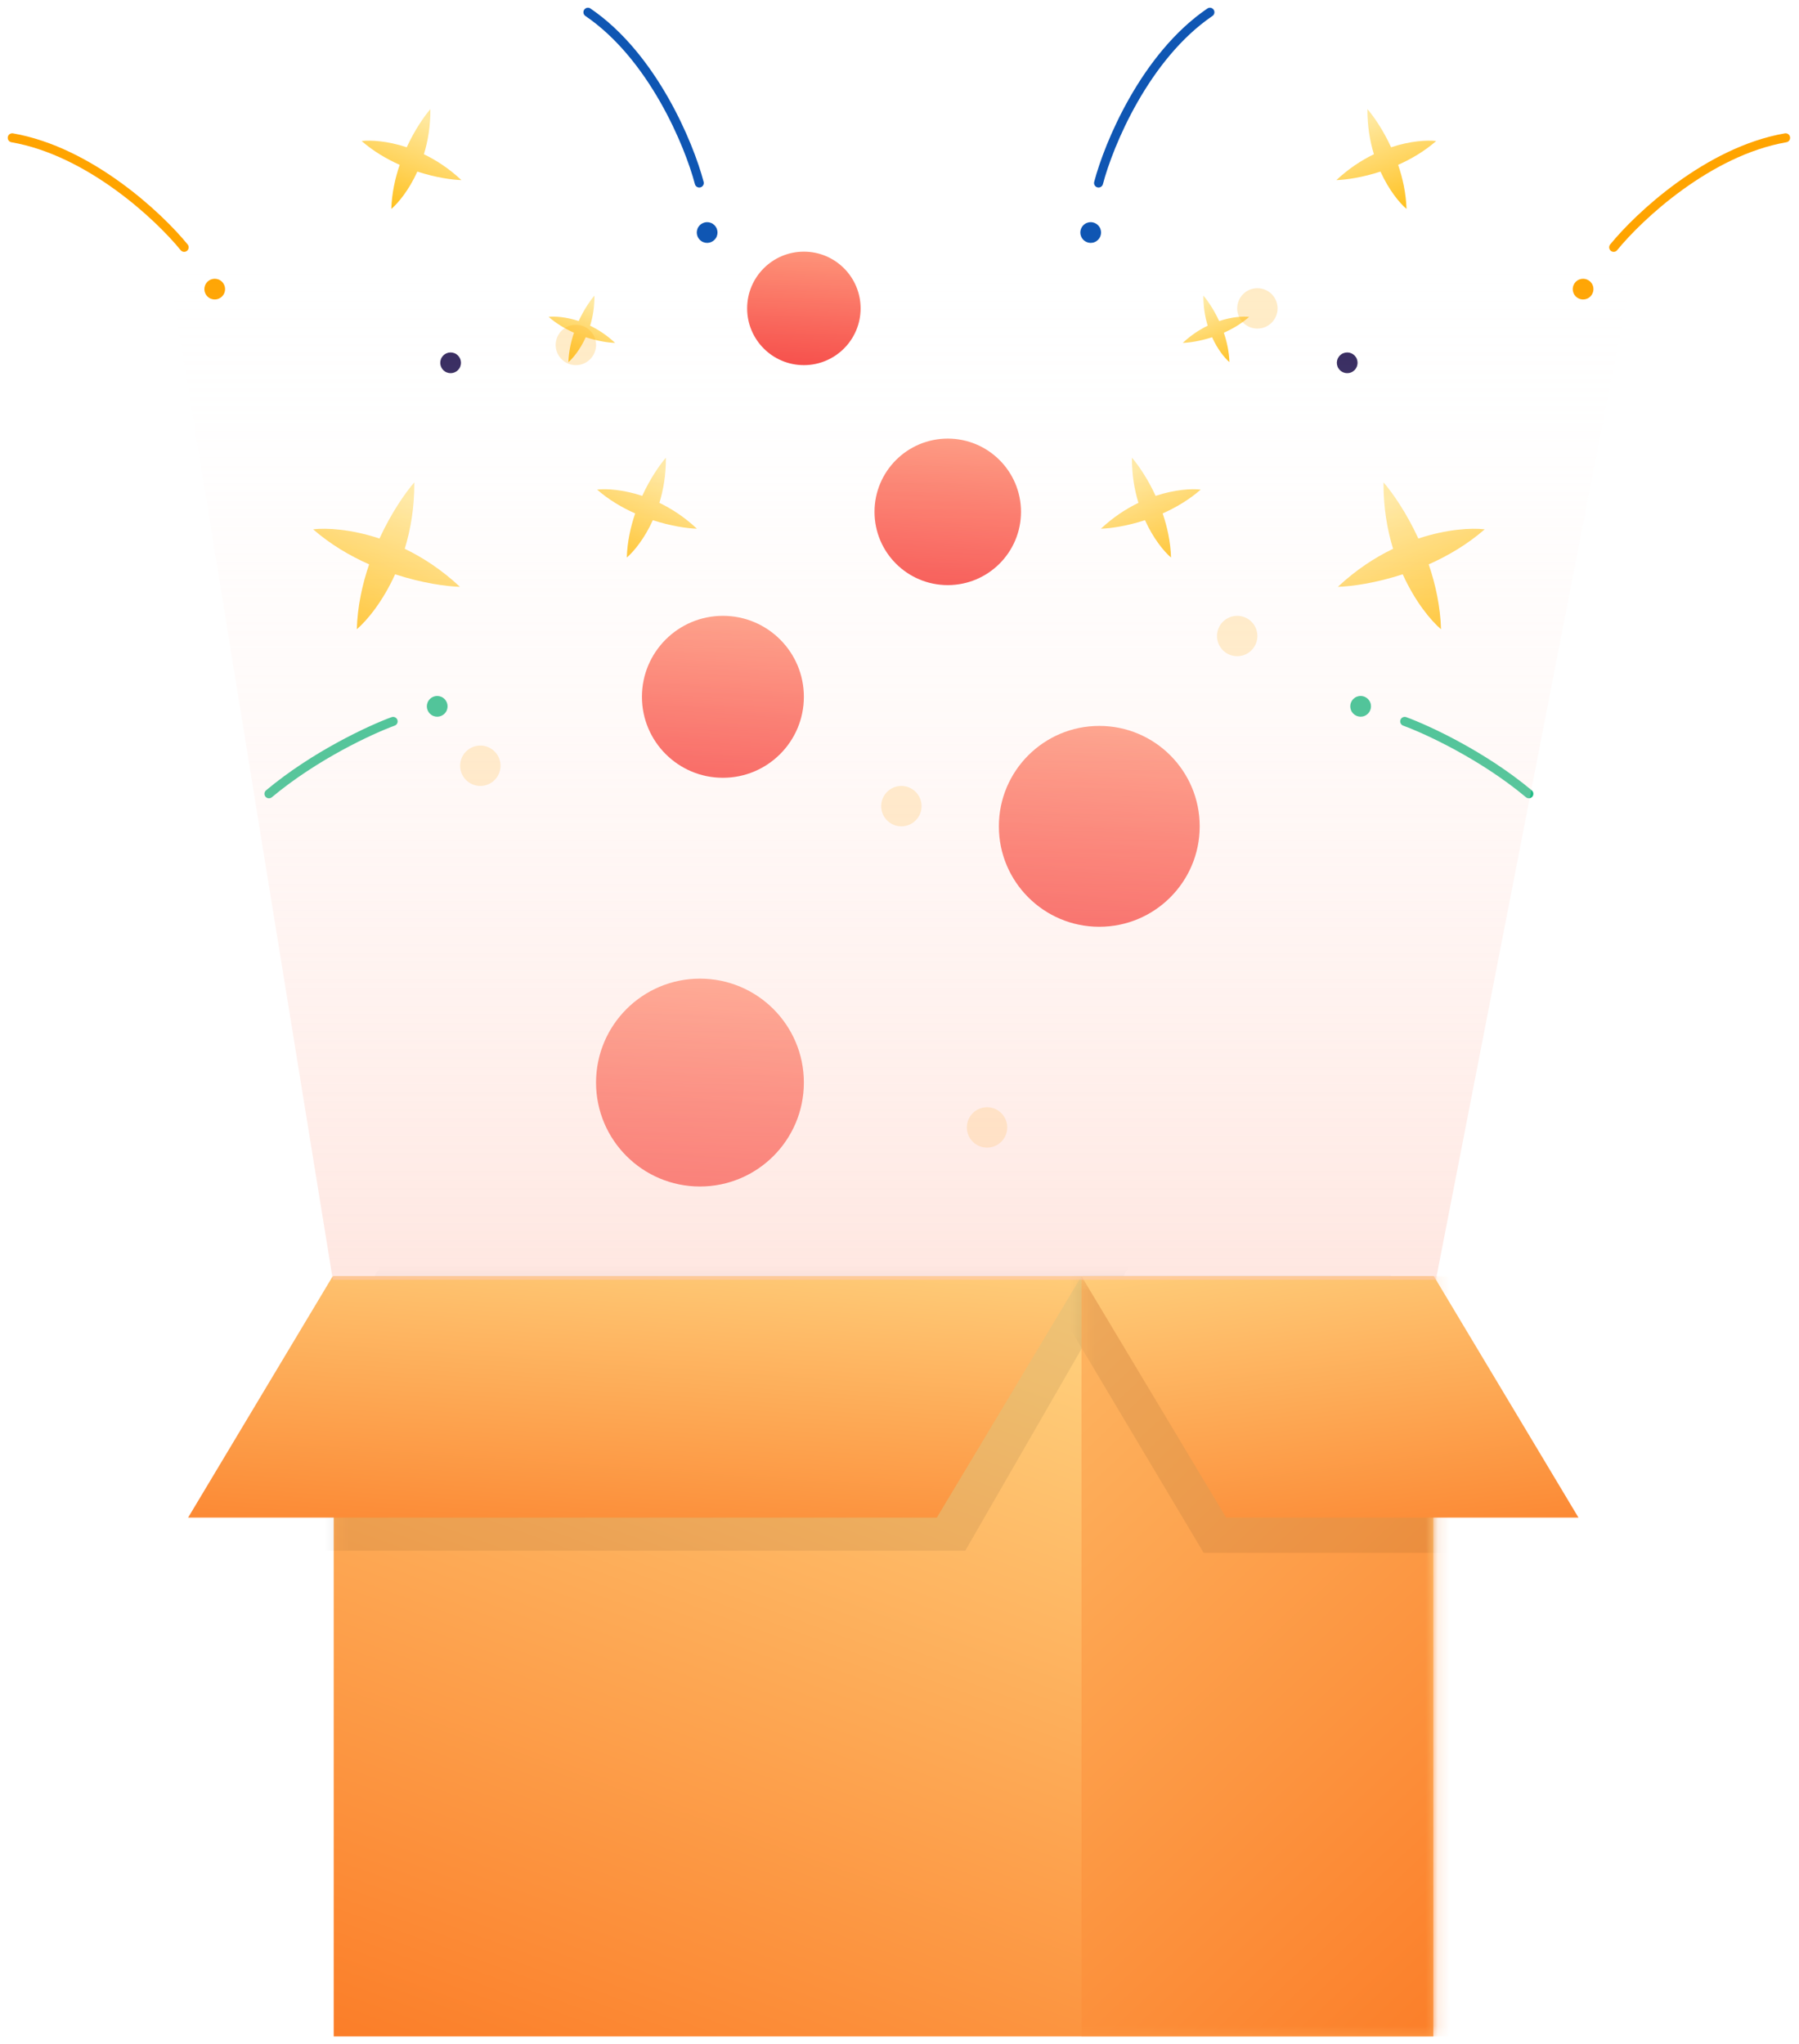 <svg width="147" height="167" viewBox="0 0 147 167" fill="none" xmlns="http://www.w3.org/2000/svg">
<path fill-rule="evenodd" clip-rule="evenodd" d="M52.477 40.512C53.133 39.086 53.903 37.979 54.411 37.395C54.421 38.772 54.209 40.008 53.88 41.081C54.892 41.569 55.943 42.252 56.947 43.195C56.173 43.172 54.837 42.984 53.345 42.498C52.657 44.015 51.787 45.063 51.217 45.551C51.256 44.274 51.524 43.05 51.902 41.946C50.835 41.474 49.754 40.84 48.791 40.001C49.536 39.914 50.896 39.987 52.477 40.512Z" fill="url(#paint0_linear)"/>
<path fill-rule="evenodd" clip-rule="evenodd" d="M47.286 26.229C47.723 25.28 48.235 24.543 48.573 24.154C48.58 25.071 48.439 25.894 48.22 26.608C48.893 26.933 49.593 27.388 50.261 28.015C49.746 28 48.857 27.875 47.864 27.551C47.406 28.561 46.827 29.259 46.447 29.583C46.473 28.733 46.652 27.919 46.903 27.184C46.193 26.869 45.474 26.448 44.832 25.889C45.328 25.831 46.233 25.88 47.286 26.229Z" fill="url(#paint1_linear)"/>
<path fill-rule="evenodd" clip-rule="evenodd" d="M33.235 12.032C33.892 10.606 34.661 9.499 35.169 8.915C35.179 10.292 34.967 11.527 34.638 12.601C35.65 13.089 36.701 13.772 37.705 14.715C36.931 14.691 35.596 14.504 34.103 14.018C33.415 15.535 32.545 16.583 31.975 17.07C32.014 15.794 32.283 14.57 32.66 13.466C31.593 12.993 30.513 12.36 29.549 11.521C30.294 11.434 31.654 11.507 33.235 12.032Z" fill="url(#paint2_linear)"/>
<path fill-rule="evenodd" clip-rule="evenodd" d="M31.008 43.997C31.974 41.899 33.106 40.27 33.854 39.411C33.869 41.437 33.556 43.255 33.073 44.835C34.561 45.553 36.107 46.558 37.585 47.944C36.446 47.91 34.482 47.634 32.286 46.919C31.273 49.151 29.994 50.693 29.155 51.41C29.212 49.532 29.607 47.731 30.162 46.107C28.593 45.412 27.003 44.479 25.586 43.245C26.682 43.117 28.682 43.224 31.008 43.997Z" fill="url(#paint3_linear)"/>
<circle cx="36.821" cy="29.641" r="0.847" transform="rotate(21.387 36.821 29.641)" fill="#2F235A"/>
<circle cx="57.782" cy="18.997" r="0.847" transform="rotate(21.387 57.782 18.997)" fill="#0F56B3"/>
<circle cx="17.546" cy="23.621" r="0.847" transform="rotate(21.387 17.546 23.621)" fill="#FFA400"/>
<circle cx="35.725" cy="57.707" r="0.847" transform="rotate(21.387 35.725 57.707)" fill="#23BB86"/>
<path d="M57.139 14.951C56.315 11.805 53.343 4.611 48.041 1" stroke="#0F56B3" stroke-width="0.737" stroke-linecap="round"/>
<path d="M15.048 20.206C12.999 17.682 7.32 12.358 1 11.259" stroke="#FFA400" stroke-width="0.737" stroke-linecap="round"/>
<path d="M32.123 58.937C30.306 59.599 25.735 61.71 21.976 64.853" stroke="#23BB86" stroke-width="0.737" stroke-linecap="round"/>
<path fill-rule="evenodd" clip-rule="evenodd" d="M94.428 40.512C93.771 39.086 93.002 37.979 92.493 37.395C92.483 38.772 92.695 40.008 93.024 41.081C92.013 41.569 90.962 42.252 89.957 43.195C90.731 43.172 92.067 42.984 93.559 42.498C94.247 44.015 95.117 45.063 95.687 45.551C95.649 44.274 95.38 43.05 95.003 41.946C96.069 41.474 97.15 40.84 98.113 40.001C97.368 39.914 96.009 39.987 94.428 40.512Z" fill="url(#paint4_linear)"/>
<path fill-rule="evenodd" clip-rule="evenodd" d="M99.619 26.229C99.181 25.28 98.669 24.543 98.331 24.154C98.324 25.071 98.466 25.894 98.684 26.608C98.011 26.933 97.312 27.388 96.643 28.015C97.158 28 98.047 27.875 99.041 27.551C99.499 28.561 100.077 29.259 100.457 29.583C100.431 28.733 100.252 27.919 100.001 27.184C100.711 26.869 101.431 26.448 102.072 25.889C101.576 25.831 100.671 25.88 99.619 26.229Z" fill="url(#paint5_linear)"/>
<path fill-rule="evenodd" clip-rule="evenodd" d="M113.669 12.032C113.013 10.606 112.243 9.499 111.735 8.915C111.725 10.292 111.937 11.527 112.266 12.601C111.255 13.089 110.203 13.772 109.199 14.715C109.973 14.691 111.308 14.504 112.801 14.018C113.489 15.535 114.359 16.583 114.929 17.07C114.89 15.794 114.622 14.57 114.244 13.466C115.311 12.993 116.392 12.36 117.355 11.521C116.61 11.434 115.25 11.507 113.669 12.032Z" fill="url(#paint6_linear)"/>
<path fill-rule="evenodd" clip-rule="evenodd" d="M115.896 43.997C114.93 41.899 113.798 40.27 113.05 39.411C113.035 41.437 113.348 43.255 113.831 44.835C112.343 45.553 110.797 46.558 109.319 47.944C110.458 47.91 112.423 47.634 114.619 46.919C115.631 49.151 116.91 50.693 117.749 51.41C117.692 49.532 117.297 47.731 116.742 46.107C118.311 45.412 119.901 44.479 121.319 43.245C120.222 43.117 118.222 43.224 115.896 43.997Z" fill="url(#paint7_linear)"/>
<circle r="0.847" transform="matrix(-0.931 0.365 0.365 0.931 110.083 29.641)" fill="#2F235A"/>
<circle r="0.847" transform="matrix(-0.931 0.365 0.365 0.931 89.123 18.997)" fill="#0F56B3"/>
<circle r="0.847" transform="matrix(-0.931 0.365 0.365 0.931 129.358 23.621)" fill="#FFA400"/>
<circle r="0.847" transform="matrix(-0.931 0.365 0.365 0.931 111.18 57.706)" fill="#23BB86"/>
<path d="M89.765 14.951C90.589 11.805 93.562 4.611 98.864 1" stroke="#0F56B3" stroke-width="0.737" stroke-linecap="round"/>
<path d="M131.856 20.206C133.906 17.682 139.584 12.358 145.905 11.259" stroke="#FFA400" stroke-width="0.737" stroke-linecap="round"/>
<path d="M114.782 58.937C116.598 59.599 121.17 61.71 124.928 64.853" stroke="#23BB86" stroke-width="0.737" stroke-linecap="round"/>
<rect x="27.268" y="104.264" width="89.85" height="62.11" fill="url(#paint8_linear)"/>
<mask id="mask0" mask-type="alpha" maskUnits="userSpaceOnUse" x="27" y="104" width="91" height="63">
<rect x="27.268" y="104.264" width="89.85" height="62.11" fill="#C4C4C4"/>
</mask>
<g mask="url(#mask0)">
<path d="M31.519 102.683L92.701 102.683L78.872 126.694L17.69 126.694L31.519 102.683Z" fill="black" fill-opacity="0.07"/>
<rect x="88.37" y="104.264" width="89.85" height="62.11" fill="url(#paint9_linear)"/>
</g>
<path d="M27.188 104.264L88.37 104.264L76.552 123.987L15.37 123.987L27.188 104.264Z" fill="url(#paint10_linear)"/>
<mask id="mask1" mask-type="alpha" maskUnits="userSpaceOnUse" x="88" y="104" width="30" height="63">
<rect x="88.37" y="104.264" width="28.748" height="62.11" fill="#C4C4C4"/>
</mask>
<g mask="url(#mask1)">
<path d="M113.618 104.161L84.825 104.161L98.355 126.868L127.147 126.868L113.618 104.161Z" fill="black" fill-opacity="0.07"/>
</g>
<path d="M117.163 104.264L88.37 104.264L100.189 123.987L128.981 123.987L117.163 104.264Z" fill="url(#paint11_linear)"/>
<circle cx="57.195" cy="88.444" r="8.491" fill="url(#paint12_linear)"/>
<circle cx="89.825" cy="67.511" r="8.205" fill="url(#paint13_linear)"/>
<circle cx="59.07" cy="56.928" r="6.616" fill="url(#paint14_linear)"/>
<circle cx="77.443" cy="41.818" r="5.985" fill="url(#paint15_linear)"/>
<circle cx="65.686" cy="25.195" r="4.636" fill="url(#paint16_linear)"/>
<circle cx="73.653" cy="65.861" r="1.65" fill="#FFA800" fill-opacity="0.23"/>
<circle cx="101.094" cy="51.961" r="1.65" fill="#FFA800" fill-opacity="0.23"/>
<circle cx="102.744" cy="25.195" r="1.65" fill="#FFA800" fill-opacity="0.23"/>
<circle cx="47.055" cy="28.182" r="1.65" fill="#FFA800" fill-opacity="0.23"/>
<circle cx="80.653" cy="92.109" r="1.65" fill="#FFA800" fill-opacity="0.23"/>
<circle cx="39.249" cy="62.561" r="1.65" fill="#FFA800" fill-opacity="0.23"/>
<path d="M117.33 104.558H27.196L13.354 19.21H133.952L117.33 104.558Z" fill="url(#paint17_linear)"/>
<defs>
<linearGradient id="paint0_linear" x1="54.161" y1="38.298" x2="51.162" y2="45.956" gradientUnits="userSpaceOnUse">
<stop stop-color="#FFE89E"/>
<stop offset="1" stop-color="#FFBF1A"/>
</linearGradient>
<linearGradient id="paint1_linear" x1="48.407" y1="24.756" x2="46.411" y2="29.853" gradientUnits="userSpaceOnUse">
<stop stop-color="#FFE89E"/>
<stop offset="1" stop-color="#FFBF1A"/>
</linearGradient>
<linearGradient id="paint2_linear" x1="34.919" y1="9.818" x2="31.921" y2="17.476" gradientUnits="userSpaceOnUse">
<stop stop-color="#FFE89E"/>
<stop offset="1" stop-color="#FFBF1A"/>
</linearGradient>
<linearGradient id="paint3_linear" x1="33.486" y1="40.74" x2="29.074" y2="52.006" gradientUnits="userSpaceOnUse">
<stop stop-color="#FFE89E"/>
<stop offset="1" stop-color="#FFBF1A"/>
</linearGradient>
<linearGradient id="paint4_linear" x1="92.743" y1="38.298" x2="95.742" y2="45.956" gradientUnits="userSpaceOnUse">
<stop stop-color="#FFE89E"/>
<stop offset="1" stop-color="#FFBF1A"/>
</linearGradient>
<linearGradient id="paint5_linear" x1="98.497" y1="24.756" x2="100.494" y2="29.853" gradientUnits="userSpaceOnUse">
<stop stop-color="#FFE89E"/>
<stop offset="1" stop-color="#FFBF1A"/>
</linearGradient>
<linearGradient id="paint6_linear" x1="111.985" y1="9.818" x2="114.984" y2="17.476" gradientUnits="userSpaceOnUse">
<stop stop-color="#FFE89E"/>
<stop offset="1" stop-color="#FFBF1A"/>
</linearGradient>
<linearGradient id="paint7_linear" x1="113.418" y1="40.74" x2="117.83" y2="52.006" gradientUnits="userSpaceOnUse">
<stop stop-color="#FFE89E"/>
<stop offset="1" stop-color="#FFBF1A"/>
</linearGradient>
<linearGradient id="paint8_linear" x1="57.282" y1="92.765" x2="21.472" y2="191.397" gradientUnits="userSpaceOnUse">
<stop stop-color="#FFD481"/>
<stop offset="1" stop-color="#FA620C"/>
</linearGradient>
<linearGradient id="paint9_linear" x1="42.597" y1="100.325" x2="151.278" y2="216.464" gradientUnits="userSpaceOnUse">
<stop stop-color="#FFD481"/>
<stop offset="0.833" stop-color="#FA620C"/>
</linearGradient>
<linearGradient id="paint10_linear" x1="28.447" y1="97.215" x2="25.54" y2="139.238" gradientUnits="userSpaceOnUse">
<stop stop-color="#FFD481"/>
<stop offset="1" stop-color="#FA620C"/>
</linearGradient>
<linearGradient id="paint11_linear" x1="121.706" y1="97.215" x2="126.878" y2="138.796" gradientUnits="userSpaceOnUse">
<stop stop-color="#FFD481"/>
<stop offset="1" stop-color="#FA620C"/>
</linearGradient>
<linearGradient id="paint12_linear" x1="57.838" y1="77.151" x2="56.223" y2="100.07" gradientUnits="userSpaceOnUse">
<stop stop-color="#FF9F81"/>
<stop offset="1" stop-color="#F53838"/>
</linearGradient>
<linearGradient id="paint13_linear" x1="90.446" y1="56.599" x2="88.885" y2="78.745" gradientUnits="userSpaceOnUse">
<stop stop-color="#FF9F81"/>
<stop offset="1" stop-color="#F53838"/>
</linearGradient>
<linearGradient id="paint14_linear" x1="59.571" y1="48.128" x2="58.312" y2="65.987" gradientUnits="userSpaceOnUse">
<stop stop-color="#FF9F81"/>
<stop offset="1" stop-color="#F53838"/>
</linearGradient>
<linearGradient id="paint15_linear" x1="77.896" y1="33.858" x2="76.758" y2="50.013" gradientUnits="userSpaceOnUse">
<stop stop-color="#FF9F81"/>
<stop offset="1" stop-color="#F53838"/>
</linearGradient>
<linearGradient id="paint16_linear" x1="66.037" y1="19.028" x2="65.156" y2="31.543" gradientUnits="userSpaceOnUse">
<stop stop-color="#FF9F81"/>
<stop offset="1" stop-color="#F53838"/>
</linearGradient>
<linearGradient id="paint17_linear" x1="72.662" y1="19.21" x2="72.662" y2="200.534" gradientUnits="userSpaceOnUse">
<stop stop-color="white" stop-opacity="0"/>
<stop offset="1" stop-color="#FE9277"/>
</linearGradient>
</defs>
</svg>
